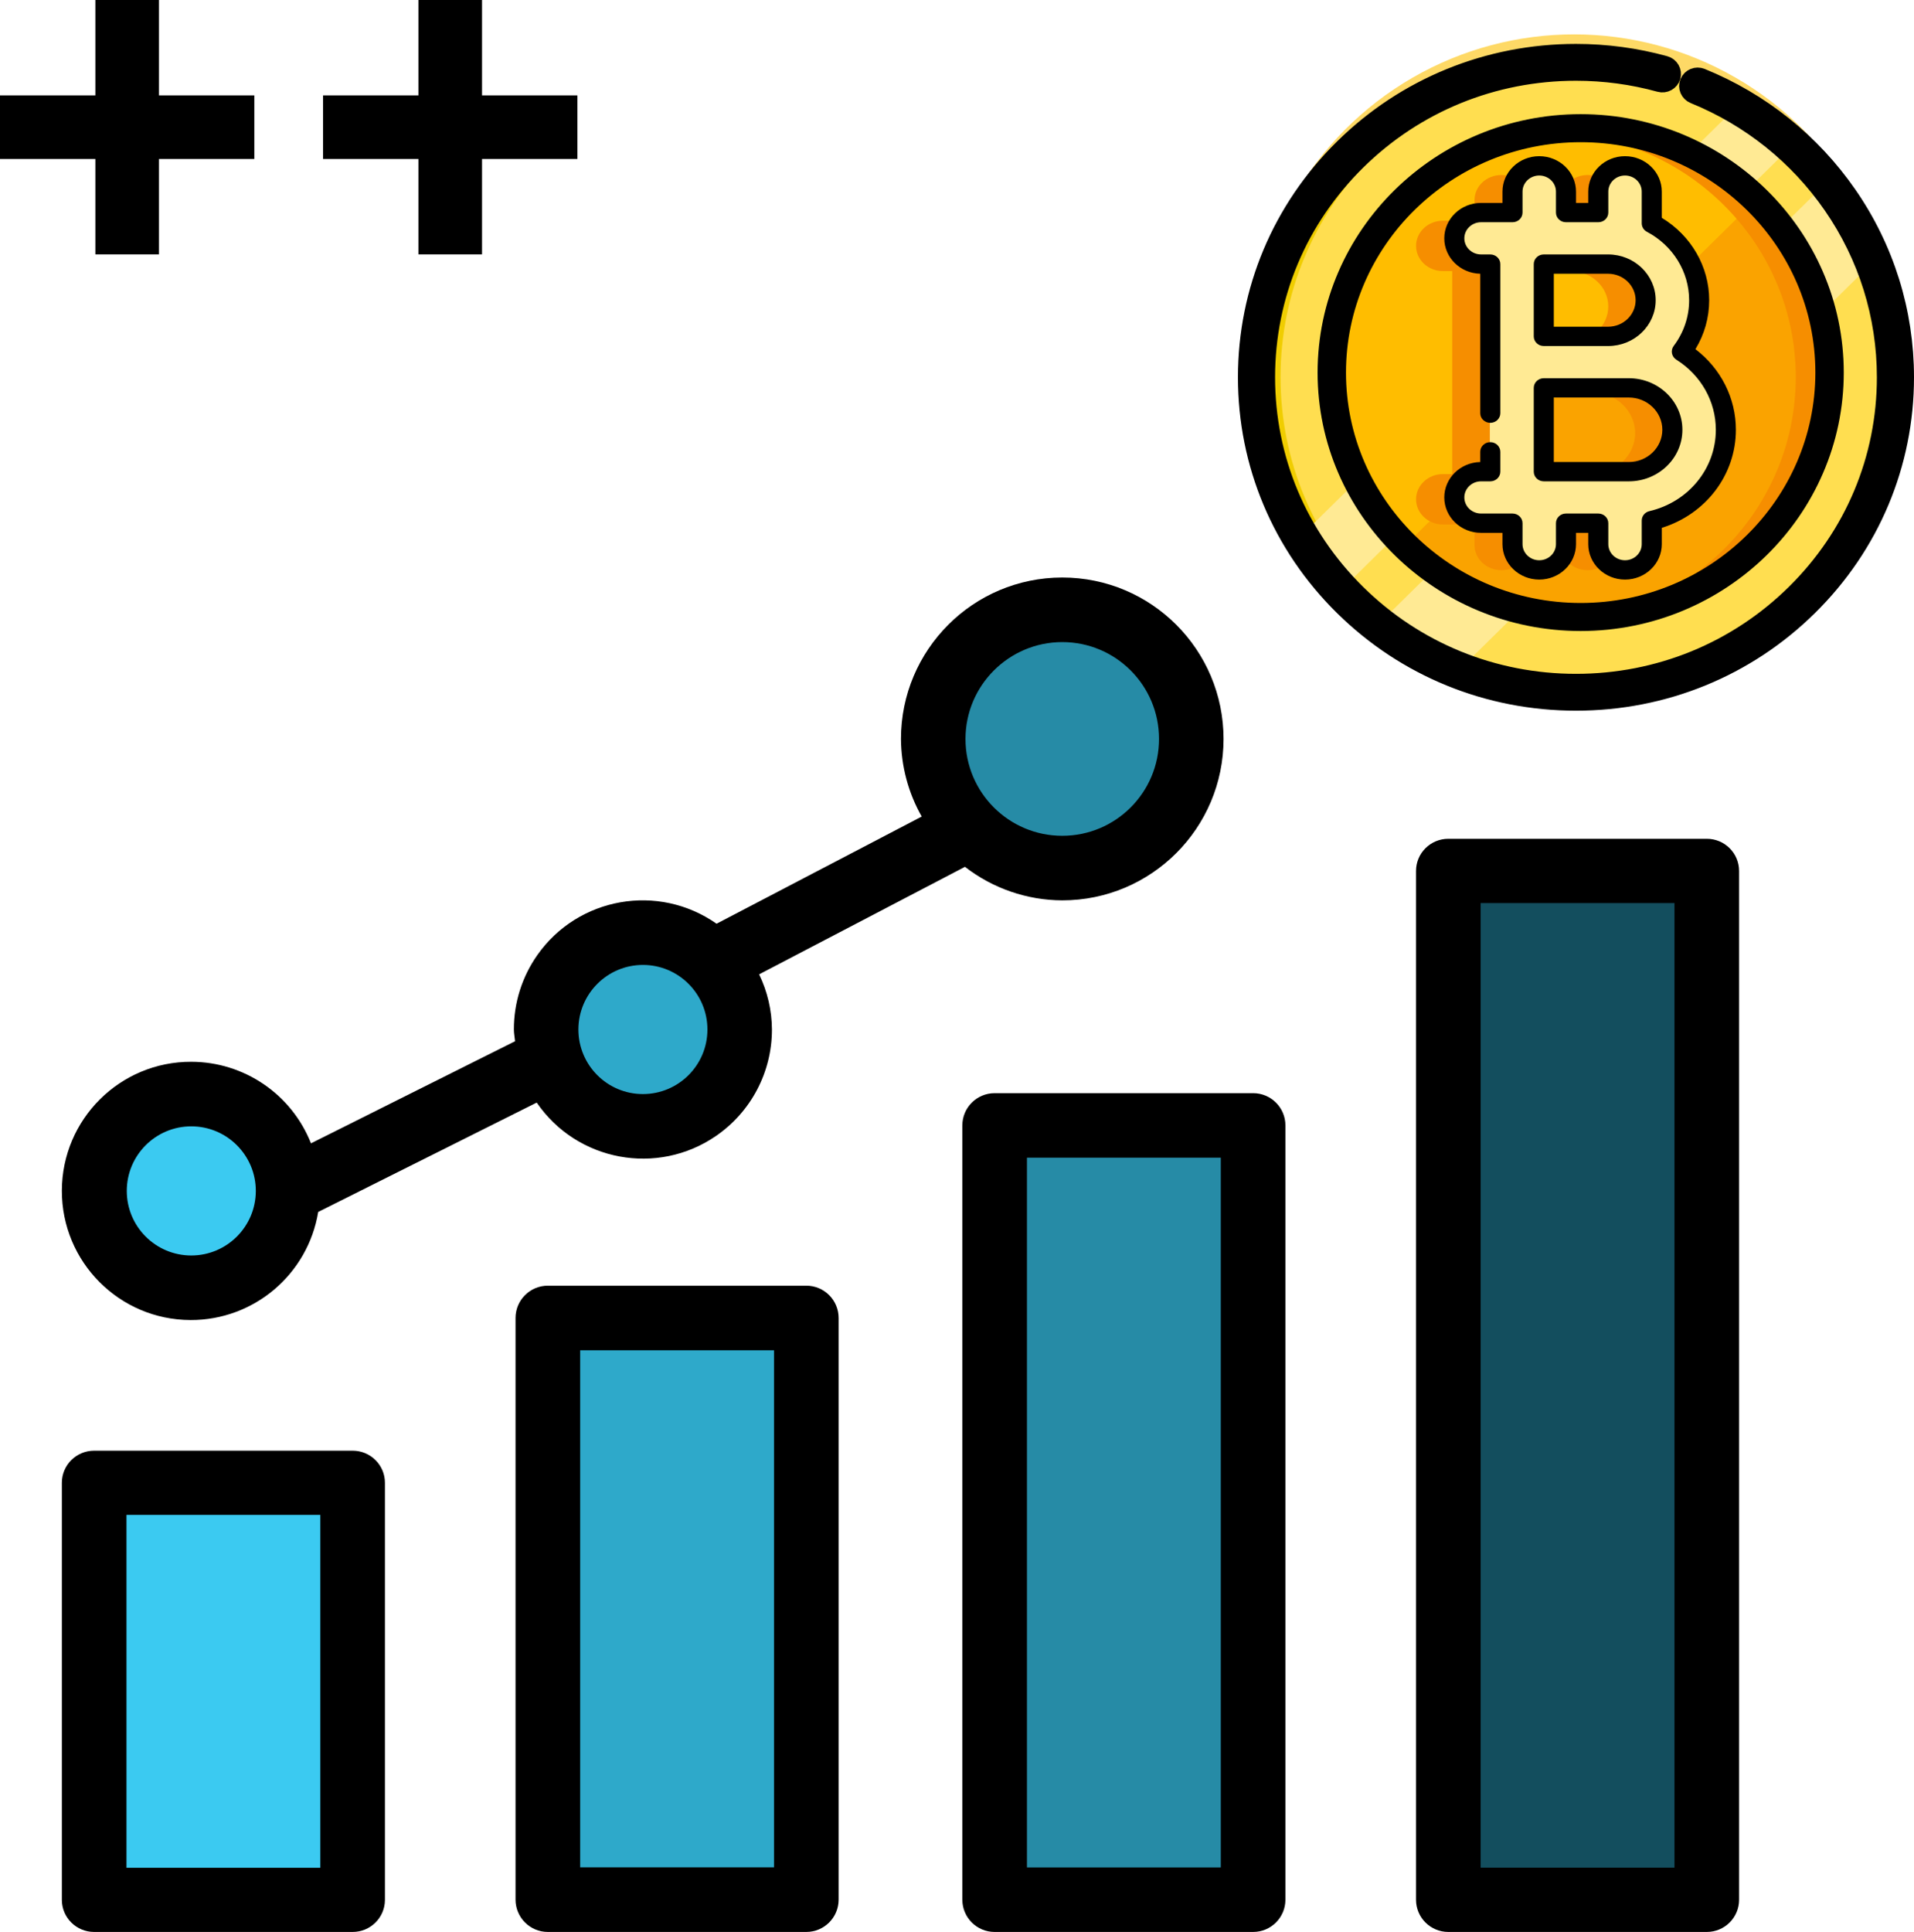 <?xml version="1.0" encoding="UTF-8"?>
<svg width="218px" height="220px" viewBox="0 0 218 220" version="1.1" xmlns="http://www.w3.org/2000/svg" xmlns:xlink="http://www.w3.org/1999/xlink">
    <!-- Generator: Sketch 56.3 (81716) - https://sketch.com -->
    <title>trailing</title>
    <desc>Created with Sketch.</desc>
    <g id="MAIN-PAGE" stroke="none" stroke-width="1" fill="none" fill-rule="evenodd">
        <g id="Artboard" transform="translate(-658, -1492)" fill-rule="nonzero">
            <g id="trailing" transform="translate(658, 1492)">
                <circle id="Oval" fill="#FED966" cx="179.288" cy="40.712" r="36.797"></circle>
                <circle id="Oval" fill="#F59536" cx="179.288" cy="40.712" r="21.922"></circle>
                <polygon id="Path" fill="#3BCAF1" points="10.961 168.327 39.929 168.327 39.929 216.085 10.961 216.085"></polygon>
                <polygon id="Path" fill="#2EA9CA" points="62.633 150.32 91.601 150.32 91.601 216.085 62.633 216.085"></polygon>
                <polygon id="Path" fill="#268BA6" points="113.523 128.399 142.491 128.399 142.491 216.085 113.523 216.085"></polygon>
                <polygon id="Path" fill="#134E5E" points="165.196 98.648 194.164 98.648 194.164 216.085 165.196 216.085"></polygon>
                <path d="M173.025,46.975 C173.025,50.434 175.829,53.238 179.288,53.238 C182.747,53.238 185.552,50.434 185.552,46.975 C185.551,38.347 173.025,43.063 173.025,34.448 C173.025,30.989 175.829,28.185 179.288,28.185 C182.747,28.185 185.551,30.989 185.551,34.448" id="Path" fill="#F59536"></path>
                <circle id="Oval" fill="#268BA6" cx="120.961" cy="84.164" r="14.484"></circle>
                <circle id="Oval" fill="#2EA9CA" cx="73.594" cy="117.438" r="10.961"></circle>
                <circle id="Oval" fill="#3BCAF1" cx="21.922" cy="135.445" r="10.961"></circle>
                <path d="M10.726,165.196 C8.694,165.196 7.047,166.83 7.046,168.848 C7.046,168.848 7.046,168.849 7.046,168.849 L7.046,216.346 C7.046,218.364 8.692,220 10.724,220 C10.725,220 10.726,220 10.726,220 L40.164,220 C42.195,220 43.843,218.365 43.843,216.348 C43.843,216.348 43.843,216.347 43.843,216.346 L43.843,168.849 C43.844,166.832 42.197,165.196 40.166,165.196 C40.165,165.196 40.164,165.196 40.164,165.196 L10.726,165.196 Z M36.484,212.693 L14.406,212.693 L14.406,172.503 L36.484,172.503 L36.484,212.693 Z" id="Shape" fill="#000000"></path>
                <path d="M62.399,146.406 C60.367,146.406 58.719,148.052 58.719,150.084 C58.719,150.084 58.719,150.085 58.719,150.085 L58.719,216.32 C58.718,218.352 60.365,220 62.397,220 C62.397,220 62.398,220 62.399,220 L91.836,220 C93.868,220 95.516,218.354 95.516,216.322 C95.516,216.322 95.516,216.321 95.516,216.32 L95.516,150.085 C95.516,148.054 93.87,146.406 91.838,146.406 C91.838,146.406 91.837,146.406 91.836,146.406 L62.399,146.406 Z M88.157,212.641 L66.078,212.641 L66.078,153.765 L88.157,153.765 L88.157,212.641 Z" id="Shape" fill="#000000"></path>
                <path d="M113.288,124.484 C111.257,124.484 109.609,126.128 109.609,128.156 C109.609,128.156 109.609,128.157 109.609,128.158 L109.609,216.326 C109.608,218.355 111.255,220 113.286,220 C113.287,220 113.288,220 113.288,220 L142.726,220 C144.758,220 146.405,218.356 146.406,216.328 C146.406,216.328 146.406,216.327 146.406,216.326 L146.406,128.158 C146.406,126.129 144.759,124.484 142.728,124.484 C142.727,124.484 142.726,124.484 142.726,124.484 L113.288,124.484 Z M139.046,212.653 L116.968,212.653 L116.968,131.831 L139.046,131.831 L139.046,212.653 Z" id="Shape" fill="#000000"></path>
                <path d="M198.078,216.339 L198.078,99.177 C198.079,97.156 196.432,95.516 194.4,95.516 C194.4,95.516 194.399,95.516 194.399,95.516 L164.961,95.516 C162.929,95.516 161.282,97.154 161.281,99.175 C161.281,99.176 161.281,99.177 161.281,99.177 L161.281,216.339 C161.281,218.36 162.927,220 164.959,220 C164.959,220 164.96,220 164.961,220 L194.399,220 C196.43,220 198.078,218.362 198.078,216.341 C198.078,216.34 198.078,216.339 198.078,216.339 Z M190.719,212.677 L168.641,212.677 L168.641,102.839 L190.719,102.839 L190.719,212.677 Z" id="Shape" fill="#000000"></path>
                <path d="M21.789,120.91 C13.672,120.884 7.072,127.448 7.046,135.569 C7.021,143.69 13.58,150.295 21.697,150.32 C28.908,150.343 35.07,145.127 36.243,138.009 L61.131,125.557 C65.718,132.248 74.857,133.952 81.544,129.362 C85.54,126.62 87.927,122.082 87.922,117.233 C87.911,115.058 87.412,112.911 86.461,110.954 L109.907,98.709 C113.079,101.171 116.976,102.514 120.989,102.528 C131.135,102.528 139.359,94.298 139.359,84.147 C139.359,73.995 131.135,65.765 120.989,65.765 C110.843,65.765 102.619,73.995 102.619,84.147 C102.639,87.246 103.453,90.289 104.982,92.985 L81.615,105.189 C74.985,100.535 65.84,102.14 61.189,108.774 C59.451,111.252 58.523,114.206 58.529,117.233 C58.529,117.691 58.623,118.122 58.664,118.569 L35.422,130.197 C33.206,124.601 27.805,120.921 21.789,120.91 Z M120.989,73.118 C127.076,73.118 132.011,78.055 132.011,84.147 C132.011,90.238 127.076,95.176 120.989,95.176 C114.901,95.176 109.967,90.238 109.967,84.147 C109.973,78.058 114.904,73.124 120.989,73.118 Z M73.226,109.881 C77.284,109.881 80.574,113.172 80.574,117.233 C80.574,121.294 77.284,124.586 73.226,124.586 C69.167,124.586 65.878,121.294 65.878,117.233 C65.882,113.175 69.17,109.885 73.226,109.881 Z M21.789,142.968 C17.73,142.968 14.44,139.676 14.44,135.615 C14.44,131.554 17.73,128.262 21.789,128.262 C25.847,128.262 29.137,131.554 29.137,135.615 C29.132,139.674 25.845,142.963 21.789,142.968 Z" id="Shape" fill="#000000"></path>
                <polygon id="Path" fill="#000000" points="10.863 28.968 18.105 28.968 18.105 18.105 28.968 18.105 28.968 10.863 18.105 10.863 18.105 0 10.863 0 10.863 10.863 0 10.863 0 18.105 10.863 18.105"></polygon>
                <polygon id="Path" fill="#000000" points="47.66 28.968 54.902 28.968 54.902 18.105 65.765 18.105 65.765 10.863 54.902 10.863 54.902 0 47.66 0 47.66 10.863 36.797 10.863 36.797 18.105 47.66 18.105"></polygon>
                <g id="bitcoin" transform="translate(142, 6)">
                    <g id="Group" transform="translate(1.071, 1.071)">
                        <path d="M72.755,35.879 C72.755,55.654 56.485,71.685 36.415,71.685 C25.835,71.685 16.311,67.23 9.67,60.12 C7.926,58.254 6.381,56.203 5.067,54.004 C1.895,48.687 0.075,42.492 0.075,35.879 C0.075,16.104 16.345,0.073 36.415,0.073 C43.128,0.073 49.416,1.866 54.81,4.994 C57.043,6.287 59.122,7.808 61.016,9.529 C68.233,16.069 72.755,25.454 72.755,35.879 Z" id="Path" fill="#F0CD00"></path>
                        <path d="M72.755,35.879 C72.755,55.208 57.212,70.96 37.768,71.66 C18.323,70.96 2.78,55.208 2.78,35.879 C2.78,16.549 18.323,0.798 37.768,0.098 C57.212,0.798 72.755,16.549 72.755,35.879 Z" id="Path" fill="#FFDE50"></path>
                        <path d="M61.016,9.529 L9.67,60.12 C7.926,58.254 6.381,56.203 5.067,54.004 L54.81,4.994 C57.043,6.287 59.122,7.808 61.016,9.529 Z" id="Path" fill="#FFEA94"></path>
                        <path d="M70.248,22.788 L23.128,69.216 C19.792,67.924 16.696,66.16 13.927,64.007 L64.963,13.722 C67.148,16.45 68.939,19.5 70.248,22.788 Z" id="Path" fill="#FFEA94"></path>
                        <path d="M64.653,35.879 C64.653,51.245 52.01,63.702 36.415,63.702 C30.983,63.702 25.91,62.191 21.604,59.572 C19.728,58.432 17.998,57.08 16.447,55.551 C15.306,54.429 14.262,53.209 13.329,51.907 C12.045,50.113 10.969,48.164 10.14,46.093 C8.912,43.031 8.221,39.702 8.179,36.221 C8.176,36.107 8.176,35.993 8.176,35.879 C8.176,20.513 20.818,8.055 36.415,8.055 C36.531,8.055 36.648,8.055 36.763,8.058 C40.297,8.099 43.674,8.782 46.781,9.99 C48.883,10.809 50.862,11.867 52.682,13.133 C54.003,14.053 55.241,15.081 56.381,16.205 C57.933,17.732 59.305,19.437 60.462,21.286 C63.12,25.529 64.653,30.527 64.653,35.879 Z" id="Path" fill="#FAA300"></path>
                        <path d="M56.381,16.205 L16.447,55.551 C15.306,54.429 14.262,53.209 13.329,51.907 C12.045,50.113 10.969,48.164 10.14,46.093 C8.912,43.031 8.221,39.702 8.179,36.221 C8.176,36.107 8.176,35.993 8.176,35.879 C8.176,20.513 20.818,8.055 36.415,8.055 C36.531,8.055 36.648,8.055 36.763,8.058 C40.297,8.099 43.674,8.782 46.781,9.99 C48.883,10.809 50.862,11.867 52.682,13.133 C54.003,14.053 55.241,15.081 56.381,16.205 Z" id="Path" fill="#FFBD00"></path>
                        <path d="M64.653,35.879 C64.653,51.245 52.009,63.702 36.414,63.702 C35.879,63.702 35.348,63.687 34.82,63.658 C49.673,62.844 61.462,50.717 61.462,35.879 C61.462,21.041 49.673,8.913 34.82,8.099 C35.348,8.07 35.879,8.055 36.414,8.055 C52.009,8.055 64.653,20.513 64.653,35.879 Z" id="Path" fill="#F68E00"></path>
                    </g>
                    <path d="M37.5,73.929 C27.483,73.929 18.066,70.084 10.984,63.102 C3.901,56.12 0,46.838 0,36.964 C0,27.091 3.901,17.808 10.984,10.827 C18.066,3.845 27.483,0 37.5,0 C40.944,0 44.356,0.46 47.642,1.368 C48.234,1.532 48.58,2.138 48.414,2.722 C48.248,3.305 47.633,3.646 47.04,3.483 C43.951,2.629 40.741,2.196 37.5,2.196 C28.079,2.196 19.221,5.812 12.559,12.379 C5.897,18.946 2.228,27.677 2.228,36.964 C2.228,46.251 5.897,54.982 12.559,61.549 C19.221,68.116 28.079,71.733 37.5,71.733 C46.921,71.733 55.779,68.116 62.441,61.549 C69.103,54.982 72.772,46.251 72.772,36.964 C72.772,29.942 70.659,23.176 66.661,17.398 C62.757,11.756 57.32,7.402 50.938,4.808 C50.369,4.577 50.098,3.935 50.333,3.374 C50.567,2.814 51.218,2.546 51.787,2.778 C58.572,5.536 64.352,10.164 68.502,16.161 C72.753,22.305 75,29.499 75,36.964 C75,46.838 71.099,56.12 64.016,63.102 C56.934,70.084 47.517,73.929 37.5,73.929 Z" id="Path" stroke="#000000" stroke-width="2" fill="#000000"></path>
                    <path d="M38.036,65.357 C21.789,65.357 8.571,52.38 8.571,36.429 C8.571,20.477 21.789,7.5 38.036,7.5 C54.282,7.5 67.5,20.477 67.5,36.429 C67.5,52.38 54.282,65.357 38.036,65.357 Z M38.036,9.693 C23.021,9.693 10.805,21.687 10.805,36.429 C10.805,51.171 23.021,63.164 38.036,63.164 C53.051,63.164 65.266,51.171 65.266,36.429 C65.266,21.687 53.051,9.693 38.036,9.693 Z" id="Shape" stroke="#000000" fill="#000000"></path>
                    <path d="M50.357,43.321 C50.357,39.68 48.349,36.472 45.318,34.613 C46.563,33.005 47.301,31.029 47.301,28.894 C47.301,25.207 45.107,21.992 41.88,20.332 L41.88,16.797 C41.88,15.213 40.509,13.929 38.819,13.929 C37.129,13.929 35.758,15.213 35.758,16.797 L35.758,19.133 L32.064,19.133 L32.064,16.797 C32.064,15.213 30.694,13.929 29.004,13.929 C27.313,13.929 25.943,15.213 25.943,16.797 L25.943,19.133 L22.346,19.133 C20.656,19.133 19.286,20.417 19.286,22.001 C19.286,23.585 20.656,24.869 22.346,24.869 L23.403,24.869 L23.403,35.787 L23.403,47.988 L22.346,47.988 C20.656,47.988 19.286,49.272 19.286,50.856 C19.286,52.44 20.656,53.724 22.346,53.724 L25.943,53.724 L25.943,56.061 C25.943,57.645 27.313,58.929 29.004,58.929 C30.694,58.929 32.064,57.645 32.064,56.061 L32.064,53.724 L35.758,53.724 L35.758,56.061 C35.758,57.645 37.129,58.929 38.819,58.929 C40.509,58.929 41.88,57.645 41.88,56.061 L41.88,53.428 C46.738,52.32 50.357,48.21 50.357,43.321 Z M29.524,24.869 L36.884,24.869 C39.253,24.869 41.179,26.675 41.179,28.894 C41.179,31.113 39.252,32.919 36.884,32.919 L29.524,32.919 L29.524,24.869 Z M39.256,47.988 L29.524,47.988 L29.524,38.655 L36.884,38.655 L39.256,38.655 C42.002,38.655 44.236,40.748 44.236,43.322 C44.236,45.895 42.002,47.988 39.256,47.988 Z" id="Shape" fill="#F68E00"></path>
                    <path d="M54.643,43.321 C54.643,39.68 52.635,36.472 49.603,34.613 C50.849,33.005 51.586,31.029 51.586,28.894 C51.586,25.207 49.393,21.992 46.165,20.332 L46.165,16.797 C46.165,15.213 44.795,13.929 43.105,13.929 C41.414,13.929 40.044,15.213 40.044,16.797 L40.044,19.133 L36.35,19.133 L36.35,16.797 C36.35,15.213 34.98,13.929 33.29,13.929 C31.599,13.929 30.229,15.213 30.229,16.797 L30.229,19.133 L26.632,19.133 C24.942,19.133 23.571,20.417 23.571,22.001 C23.571,23.585 24.942,24.869 26.632,24.869 L27.688,24.869 L27.688,35.787 L27.688,47.988 L26.632,47.988 C24.942,47.988 23.571,49.272 23.571,50.856 C23.571,52.44 24.942,53.724 26.632,53.724 L30.229,53.724 L30.229,56.061 C30.229,57.645 31.599,58.929 33.29,58.929 C34.98,58.929 36.35,57.645 36.35,56.061 L36.35,53.724 L40.044,53.724 L40.044,56.061 C40.044,57.645 41.414,58.929 43.105,58.929 C44.795,58.929 46.165,57.645 46.165,56.061 L46.165,53.428 C51.024,52.32 54.643,48.21 54.643,43.321 Z M33.81,24.869 L41.17,24.869 C43.538,24.869 45.465,26.675 45.465,28.894 C45.465,31.113 43.538,32.919 41.17,32.919 L33.81,32.919 L33.81,24.869 L33.81,24.869 Z M43.542,47.988 L33.81,47.988 L33.81,38.655 L41.17,38.655 L43.542,38.655 C46.288,38.655 48.522,40.748 48.522,43.322 C48.522,45.895 46.288,47.988 43.542,47.988 Z" id="Shape" fill="#FFEA94"></path>
                    <path d="M43.086,60 C40.777,60 38.897,58.191 38.897,55.968 L38.897,54.678 L37.505,54.678 L37.505,55.968 C37.505,58.191 35.626,60 33.316,60 C31.006,60 29.127,58.191 29.127,55.968 L29.127,54.678 L26.689,54.678 C24.379,54.678 22.5,52.869 22.5,50.645 C22.5,48.451 24.33,46.661 26.598,46.614 L26.598,45.45 C26.598,44.843 27.109,44.35 27.74,44.35 C28.372,44.35 28.883,44.843 28.883,45.45 L28.883,47.713 C28.883,48.32 28.372,48.812 27.74,48.812 L26.689,48.812 C25.639,48.812 24.785,49.634 24.785,50.645 C24.785,51.656 25.639,52.478 26.689,52.478 L30.269,52.478 C30.901,52.478 31.412,52.971 31.412,53.578 L31.412,55.967 C31.412,56.978 32.266,57.8 33.316,57.8 C34.366,57.8 35.22,56.978 35.22,55.967 L35.22,53.578 C35.22,52.971 35.732,52.478 36.363,52.478 L40.04,52.478 C40.671,52.478 41.182,52.971 41.182,53.578 L41.182,55.967 C41.182,56.978 42.036,57.8 43.086,57.8 C44.136,57.8 44.99,56.978 44.99,55.967 L44.99,53.275 C44.99,52.768 45.351,52.327 45.863,52.207 C50.318,51.163 53.429,47.353 53.429,42.941 C53.429,39.717 51.747,36.732 48.93,34.957 C48.668,34.792 48.488,34.531 48.431,34.235 C48.375,33.939 48.447,33.634 48.631,33.391 C49.779,31.867 50.387,30.068 50.387,28.189 C50.387,24.948 48.546,21.963 45.583,20.397 C45.218,20.204 44.99,19.835 44.99,19.433 L44.99,15.818 C44.99,14.807 44.136,13.985 43.086,13.985 C42.036,13.985 41.182,14.807 41.182,15.818 L41.182,18.208 C41.182,18.815 40.671,19.307 40.04,19.307 L36.363,19.307 C35.732,19.307 35.22,18.815 35.22,18.208 L35.22,15.818 C35.22,14.807 34.366,13.985 33.316,13.985 C32.266,13.985 31.412,14.807 31.412,15.818 L31.412,18.208 C31.412,18.815 30.901,19.307 30.269,19.307 L26.689,19.307 C25.639,19.307 24.785,20.13 24.785,21.14 C24.785,22.151 25.639,22.973 26.689,22.973 L27.74,22.973 C28.372,22.973 28.883,23.466 28.883,24.073 L28.883,41.051 C28.883,41.658 28.372,42.151 27.74,42.151 C27.109,42.151 26.598,41.658 26.598,41.051 L26.598,25.172 C24.33,25.125 22.5,23.335 22.5,21.14 C22.5,18.917 24.379,17.108 26.689,17.108 L29.127,17.108 L29.127,15.818 C29.127,13.595 31.006,11.786 33.316,11.786 C35.626,11.786 37.505,13.595 37.505,15.818 L37.505,17.108 L38.897,17.108 L38.897,15.818 C38.897,13.595 40.777,11.786 43.086,11.786 C45.396,11.786 47.275,13.595 47.275,15.818 L47.275,18.805 C50.621,20.829 52.672,24.366 52.672,28.189 C52.672,30.166 52.134,32.071 51.106,33.76 C54.011,35.982 55.714,39.339 55.714,42.941 C55.714,48.078 52.287,52.552 47.276,54.107 L47.276,55.968 C47.275,58.191 45.396,60 43.086,60 Z M43.522,48.812 L33.834,48.812 C33.203,48.812 32.691,48.32 32.691,47.713 L32.691,38.17 C32.691,37.562 33.203,37.07 33.834,37.07 L43.522,37.07 C46.885,37.07 49.621,39.704 49.621,42.941 C49.621,46.179 46.885,48.812 43.522,48.812 Z M34.976,46.613 L43.522,46.613 C45.625,46.613 47.336,44.966 47.336,42.941 C47.336,40.916 45.625,39.269 43.522,39.269 L34.976,39.269 L34.976,46.613 L34.976,46.613 Z M41.16,33.404 L33.834,33.404 C33.203,33.404 32.691,32.912 32.691,32.304 L32.691,24.073 C32.691,23.466 33.203,22.973 33.834,22.973 L41.16,22.973 C44.148,22.973 46.578,25.313 46.578,28.189 C46.578,31.064 44.148,33.404 41.16,33.404 Z M34.976,31.205 L41.16,31.205 C42.888,31.205 44.293,29.852 44.293,28.189 C44.293,26.526 42.888,25.173 41.16,25.173 L34.976,25.173 L34.976,31.205 Z" id="Shape" fill="#000000"></path>
                </g>
            </g>
        </g>
    </g>
</svg>